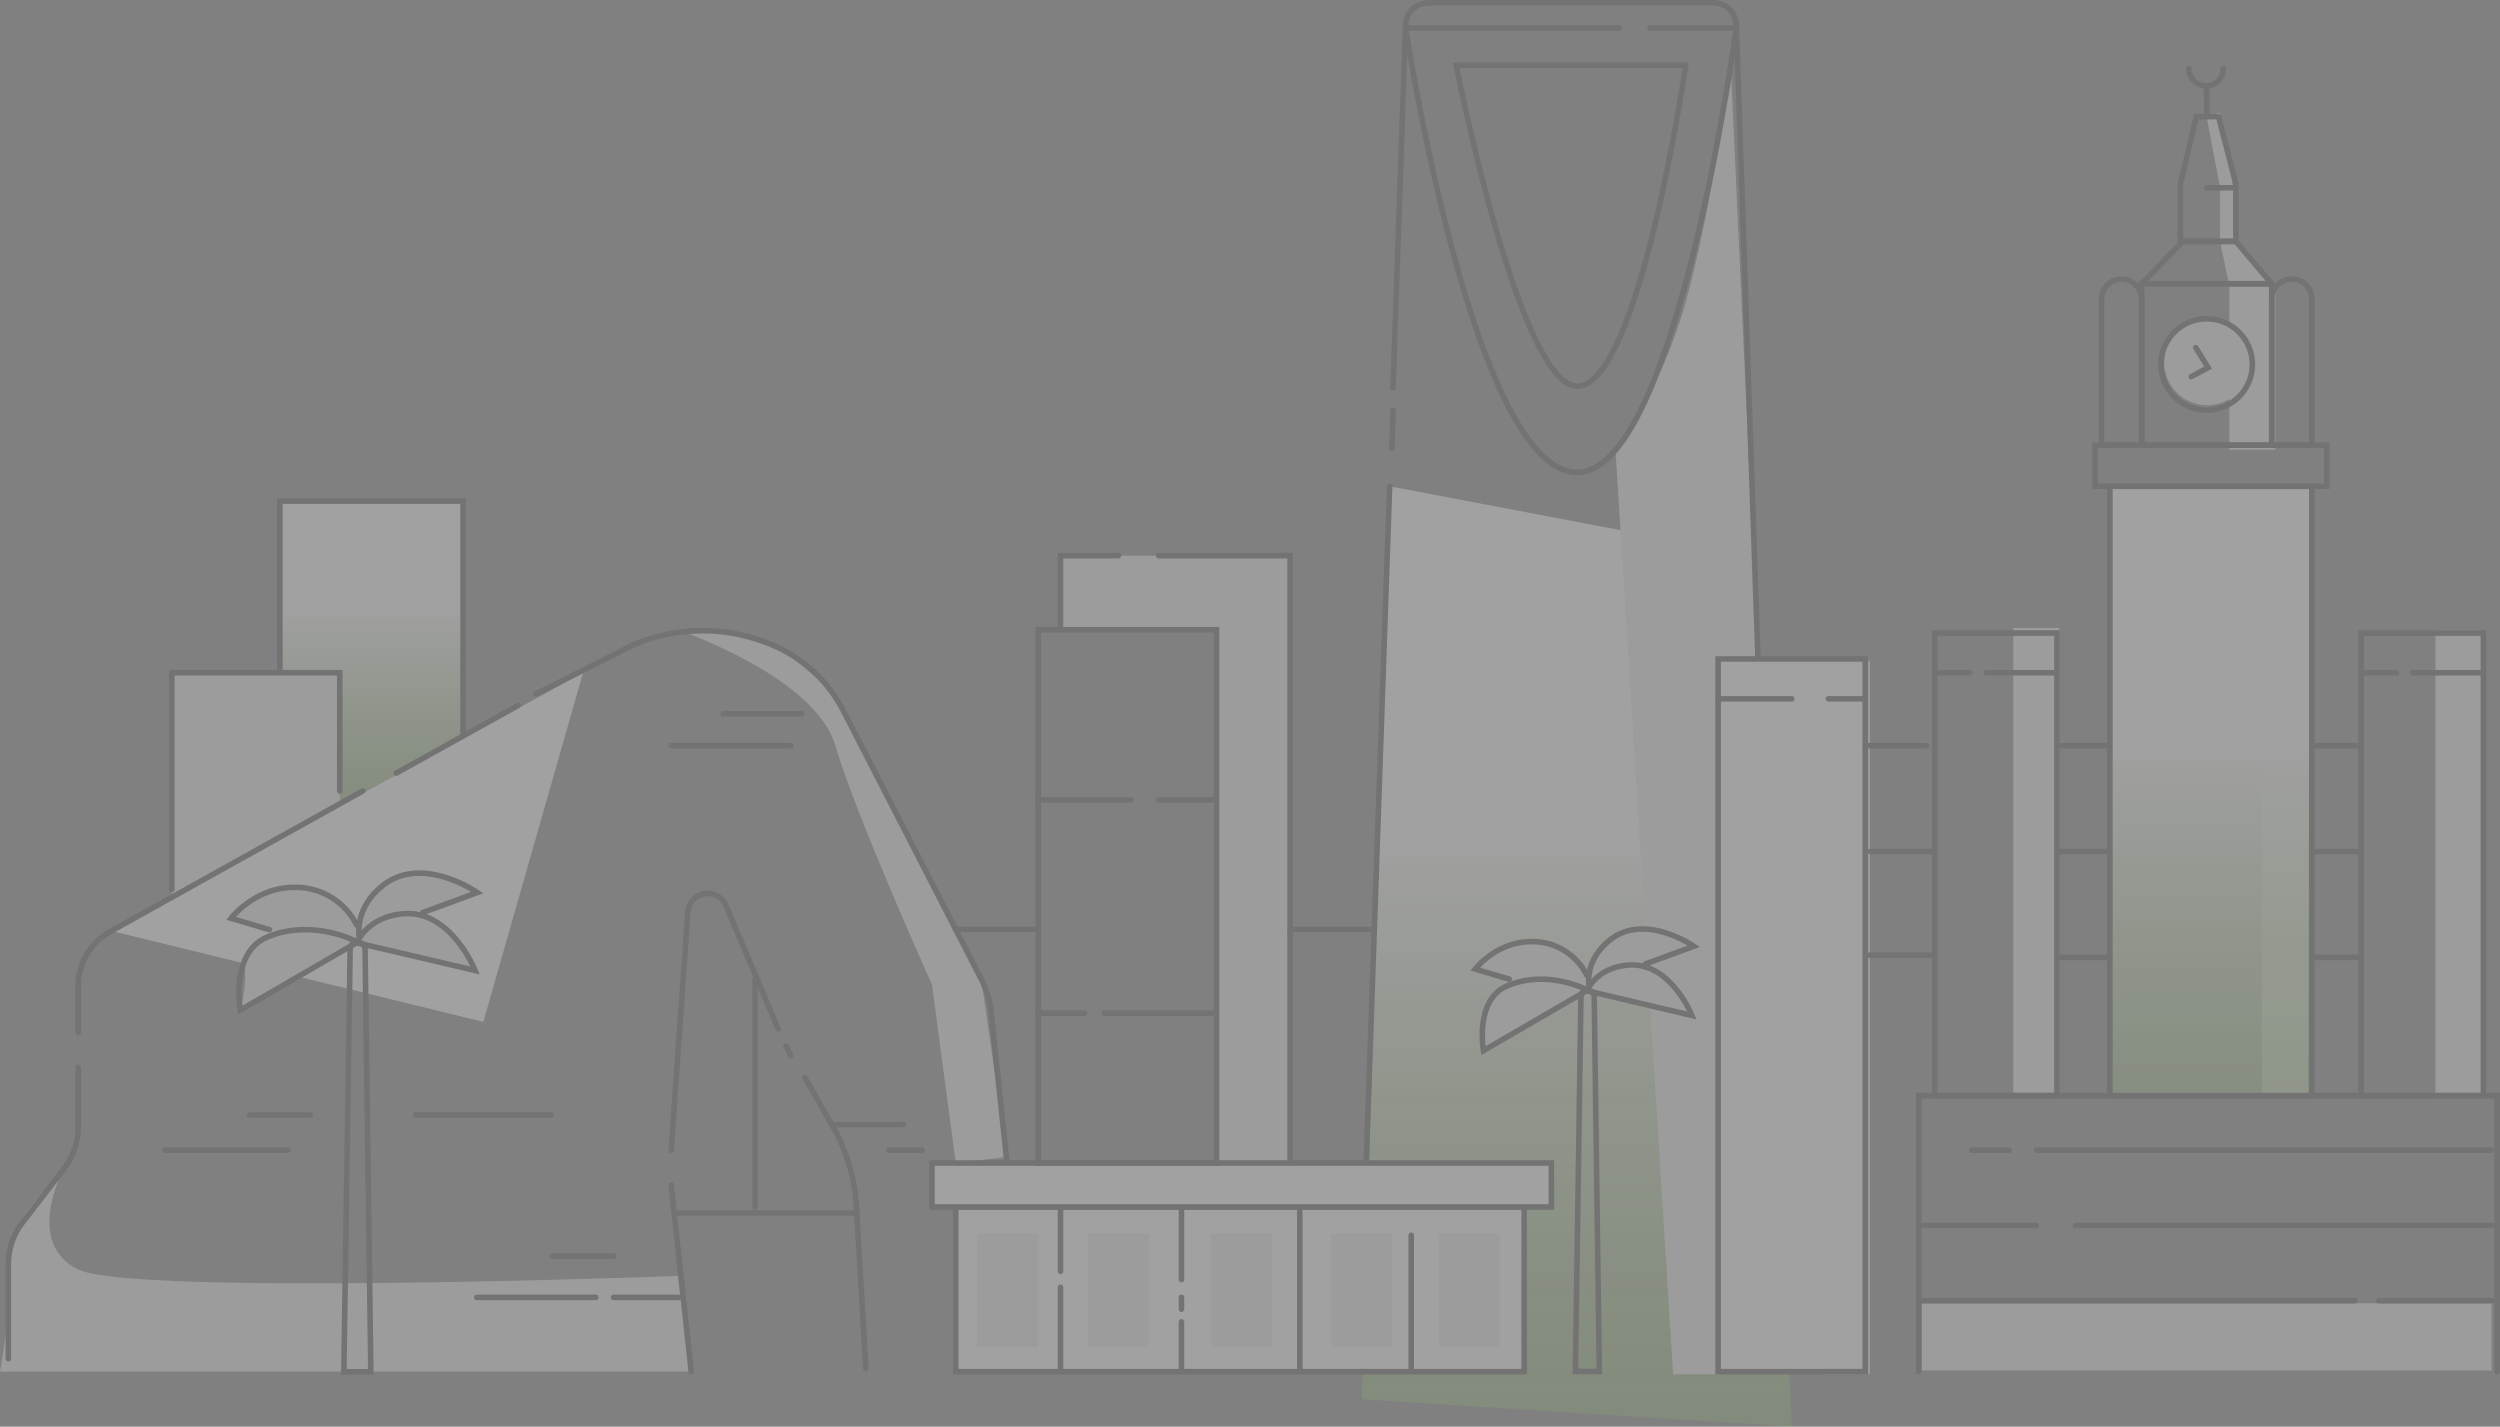 <svg xmlns="http://www.w3.org/2000/svg" xmlns:xlink="http://www.w3.org/1999/xlink" width="449.259" height="256.375" viewBox="0 0 449.259 256.375">
  <rect x="0" y="0" width="449.259" height="256.375" fill="#808080" stroke="none"/>
  <defs>
    <linearGradient id="linear-gradient" x1="0.5" y1="-0.073" x2="0.5" y2="1.173" gradientUnits="objectBoundingBox">
      <stop offset="0" stop-color="#fff"/>
      <stop offset="0.345" stop-color="#fff"/>
      <stop offset="1" stop-color="#76b740" stop-opacity="0.502"/>
    </linearGradient>
    <linearGradient id="linear-gradient-2" x1="0.5" x2="0.5" y2="0.911" gradientUnits="objectBoundingBox">
      <stop offset="0" stop-color="#fff"/>
      <stop offset="0.264" stop-color="#fff"/>
      <stop offset="1" stop-color="#76b740" stop-opacity="0.502"/>
    </linearGradient>
    <linearGradient id="linear-gradient-3" x1="0.5" x2="0.5" y2="1.322" gradientUnits="objectBoundingBox">
      <stop offset="0" stop-color="#fff"/>
      <stop offset="0.31" stop-color="#fff"/>
      <stop offset="1" stop-color="#76b740" stop-opacity="0.502"/>
    </linearGradient>
  </defs>
  <g id="Group_4355" data-name="Group 4355" transform="translate(821.213 -209.549)" opacity="0.265">
    <path id="Path_34149" data-name="Path 34149" d="M-414.909,518.376l77.247,4.918-6.61-156.522-65.64-12.461Z" transform="translate(-161.579 -57.37)" fill="url(#linear-gradient)"/>
    <path id="Path_34150" data-name="Path 34150" d="M-737.7,411.6V358.745h32.915v76.166" transform="translate(-33.213 -59.134)" stroke="#4f4f4f" stroke-linecap="round" stroke-miterlimit="10" stroke-width="1" fill="url(#linear-gradient-2)"/>
    <path id="Path_34151" data-name="Path 34151" d="M-739.774,433.484l-30.178,16.638V409.936h30.178Z" transform="translate(-20.386 -79.491)" fill="#ebebeb"/>
    <path id="Path_34152" data-name="Path 34152" d="M-703.226,409.936l-84.768,46.395,66.849,16.343Z" transform="translate(-13.211 -79.491)" fill="#fff"/>
    <path id="Path_34153" data-name="Path 34153" d="M-809.72,557.9s-7.324,13.308,2.557,18.115,107.759,1.165,107.759,1.165l2.4,17.188H-821.213s2.359-12.151,1.737-22.359C-819.714,568.1-809.72,557.9-809.72,557.9Z" transform="translate(0 -138.334)" fill="#ebebeb"/>
    <path id="Path_34154" data-name="Path 34154" d="M-476.765,375h-28.041v13.48h28.041v95.271h13.22V375Z" transform="translate(-125.829 -65.598)" fill="#ebebeb"/>
    <rect id="Rectangle_1135" data-name="Rectangle 1135" width="8.279" height="128.152" transform="translate(-493.466 328.358)" fill="#ebebeb"/>
    <rect id="Rectangle_1136" data-name="Rectangle 1136" width="8.279" height="84.031" transform="translate(-459.416 322.405)" fill="#ebebeb"/>
    <rect id="Rectangle_1137" data-name="Rectangle 1137" width="8.279" height="84.031" transform="translate(-383.545 322.858)" fill="#ebebeb"/>
    <rect id="Rectangle_1138" data-name="Rectangle 1138" width="8.279" height="109.432" transform="translate(-414.75 297.004)" fill="#ebebeb"/>
    <rect id="Rectangle_1139" data-name="Rectangle 1139" width="8.279" height="29.359" transform="translate(-420.592 261.007)" fill="#ebebeb"/>
    <path id="Path_34155" data-name="Path 34155" d="M-162.843,243.534l2.4,12.786v9.633l1.677,8.08h8.279l-7.211-8.2-.351-9.514-2.4-13.52Z" transform="translate(-261.821 -13.024)" fill="#ebebeb"/>
    <circle id="Ellipse_22" data-name="Ellipse 22" cx="7.745" cy="7.745" r="7.745" transform="translate(-432.311 266.881)" fill="#ebebeb"/>
    <rect id="Rectangle_1140" data-name="Rectangle 1140" width="102.443" height="12.072" transform="translate(-475.898 443.755)" fill="#ebebeb"/>
    <path id="Path_34156" data-name="Path 34156" d="M-318.521,228.671s-3.378,25.807-8.09,42.567c-4.64,16.5-12.621,26.6-12.621,26.6l10.356,166.076h8.09V334.944l7.166.426Z" transform="translate(-191.675 -7.406)" fill="#ebebeb"/>
    <path id="Path_34157" data-name="Path 34157" d="M-618.978,397.1s24.7,8.412,28.308,20.831,17.359,42.937,17.359,42.937l4.273,32.069,9.214-1.1-4.639-31.968-26.41-50.953s-7.9-8.415-13.108-9.827S-618.978,397.1-618.978,397.1Z" transform="translate(-80.425 -74.386)" fill="#ebebeb"/>
    <path id="Path_34158" data-name="Path 34158" d="M-729.716,479a20.055,20.055,0,0,0-8.078-6.4c-5.426-2.4-14.5,5.184-14.5,5.184l8.473,2.514s-6.238,2.054-5.979,6.321a23.224,23.224,0,0,1-.836,7.683l19.937-11.574,22.282,4.45s-3.714-9.81-9.481-9.771,9.875-4.244,9.875-4.244-7.039-4.039-11.507-3.508C-726.609,470.5-729.716,479-729.716,479Z" transform="translate(-27.409 -103.223)" fill="#ebebeb"/>
    <path id="Path_34159" data-name="Path 34159" d="M-361.95,494.422a17.919,17.919,0,0,0-7.22-5.718c-4.85-2.147-12.959,4.634-12.959,4.634l7.574,2.247s-5.576,1.836-5.344,5.65a20.76,20.76,0,0,1-.747,6.867l17.82-10.345,19.916,3.978s-3.32-8.769-8.474-8.734,8.826-3.793,8.826-3.793-6.292-3.61-10.286-3.136C-359.172,486.824-361.95,494.422-361.95,494.422Z" transform="translate(-174.615 -109.752)" fill="#ebebeb"/>
    <line id="Line_228" data-name="Line 228" y1="5.091" transform="translate(-424.664 225.419)" fill="none" stroke="#4f4f4f" stroke-linecap="round" stroke-miterlimit="10" stroke-width="1"/>
    <path id="Path_34160" data-name="Path 34160" d="M-161.982,229.664a3.1,3.1,0,0,1-3.1,3.1,3.1,3.1,0,0,1-3.1-3.1" transform="translate(-259.695 -7.801)" fill="none" stroke="#4f4f4f" stroke-linecap="round" stroke-miterlimit="10" stroke-width="1"/>
    <g id="Group_1714" data-name="Group 1714" transform="translate(-575.699 210.049)">
      <path id="Path_34161" data-name="Path 34161" d="M-405.6,279.248l2.258-65.235a4.1,4.1,0,0,1,4.093-3.964h51.234A4.1,4.1,0,0,1-343.918,214l3.907,113.961" transform="translate(410.415 -210.049)" fill="none" stroke="#4f4f4f" stroke-linecap="round" stroke-miterlimit="10" stroke-width="1"/>
      <line id="Line_229" data-name="Line 229" x1="4.208" y2="121.609" transform="translate(0 86.892)" fill="none" stroke="#4f4f4f" stroke-linecap="round" stroke-miterlimit="10" stroke-width="1"/>
      <path id="Path_34162" data-name="Path 34162" d="M-357.916,217.586h15.489S-353.109,297.437-371,297.437c-18.694,0-30.845-79.851-30.845-79.851h38.4" transform="translate(408.925 -213.046)" fill="none" stroke="#4f4f4f" stroke-linecap="round" stroke-miterlimit="10" stroke-width="1"/>
      <path id="Path_34163" data-name="Path 34163" d="M-386.765,228.671h41.251s-8.34,57.685-19.49,57.685C-375.42,286.356-386.765,228.671-386.765,228.671Z" transform="translate(402.927 -217.455)" fill="none" stroke="#4f4f4f" stroke-linecap="round" stroke-miterlimit="10" stroke-width="1"/>
    </g>
    <line id="Line_230" data-name="Line 230" y1="6.814" x2="0.199" transform="translate(-571.077 283.253)" fill="none" stroke="#4f4f4f" stroke-linecap="round" stroke-miterlimit="10" stroke-width="1"/>
    <path id="Path_34164" data-name="Path 34164" d="M-818.725,580.02V563.032a12.289,12.289,0,0,1,2.557-7.5l7.437-9.647a12.289,12.289,0,0,0,2.557-7.5v-10.7" transform="translate(-0.989 -126.314)" fill="none" stroke="#4f4f4f" stroke-linecap="round" stroke-miterlimit="10" stroke-width="1"/>
    <path id="Path_34165" data-name="Path 34165" d="M-797.885,488.671v-8.413a11.206,11.206,0,0,1,5.958-9.9l45.184-25.15" transform="translate(-9.277 -93.517)" fill="none" stroke="#4f4f4f" stroke-linecap="round" stroke-miterlimit="10" stroke-width="1"/>
    <line id="Line_231" data-name="Line 231" y1="12.156" x2="21.881" transform="translate(-750.011 336.328)" fill="none" stroke="#4f4f4f" stroke-linecap="round" stroke-miterlimit="10" stroke-width="1"/>
    <path id="Path_34166" data-name="Path 34166" d="M-661.225,408.726l17.655-8.9a31.936,31.936,0,0,1,20.937-1.229l1.852.606a25.518,25.518,0,0,1,14.767,12.6l24.75,48.185A16.832,16.832,0,0,1-579.5,465.9l2.874,27.151" transform="translate(-63.624 -74.498)" fill="none" stroke="#4f4f4f" stroke-linecap="round" stroke-miterlimit="10" stroke-width="1"/>
    <line id="Line_232" data-name="Line 232" x1="3.605" y1="33.536" transform="translate(-700.605 422.499)" fill="none" stroke="#4f4f4f" stroke-linecap="round" stroke-miterlimit="10" stroke-width="1"/>
    <path id="Path_34167" data-name="Path 34167" d="M-620.974,521.933l2.992-42.675A3.577,3.577,0,0,1-615,475.846h0a3.578,3.578,0,0,1,3.849,2.057l9.4,22.2" transform="translate(-79.631 -105.683)" fill="none" stroke="#4f4f4f" stroke-linecap="round" stroke-miterlimit="10" stroke-width="1"/>
    <line id="Line_233" data-name="Line 233" x2="0.857" y2="1.753" transform="translate(-679.964 397.52)" fill="none" stroke="#4f4f4f" stroke-linecap="round" stroke-miterlimit="10" stroke-width="1"/>
    <path id="Path_34168" data-name="Path 34168" d="M-581.069,530.78l4.9,8.516a33.2,33.2,0,0,1,4.367,14.637l1.683,29.1" transform="translate(-95.501 -127.549)" fill="none" stroke="#4f4f4f" stroke-linecap="round" stroke-miterlimit="10" stroke-width="1"/>
    <line id="Line_234" data-name="Line 234" x2="22.166" transform="translate(-791.673 416.251)" fill="none" stroke="#4f4f4f" stroke-linecap="round" stroke-miterlimit="10" stroke-width="1"/>
    <line id="Line_235" data-name="Line 235" x2="10.95" transform="translate(-776.384 409.908)" fill="none" stroke="#4f4f4f" stroke-linecap="round" stroke-miterlimit="10" stroke-width="1"/>
    <line id="Line_236" data-name="Line 236" x2="21.498" transform="translate(-700.605 343.543)" fill="none" stroke="#4f4f4f" stroke-linecap="round" stroke-miterlimit="10" stroke-width="1"/>
    <line id="Line_237" data-name="Line 237" x2="14.149" transform="translate(-691.258 337.801)" fill="none" stroke="#4f4f4f" stroke-linecap="round" stroke-miterlimit="10" stroke-width="1"/>
    <line id="Line_238" data-name="Line 238" x2="24.369" transform="translate(-746.54 409.908)" fill="none" stroke="#4f4f4f" stroke-linecap="round" stroke-miterlimit="10" stroke-width="1"/>
    <line id="Line_239" data-name="Line 239" x2="12.085" transform="translate(-670.961 411.644)" fill="none" stroke="#4f4f4f" stroke-linecap="round" stroke-miterlimit="10" stroke-width="1"/>
    <line id="Line_240" data-name="Line 240" x2="6.042" transform="translate(-661.547 416.251)" fill="none" stroke="#4f4f4f" stroke-linecap="round" stroke-miterlimit="10" stroke-width="1"/>
    <line id="Line_241" data-name="Line 241" x2="10.966" transform="translate(-721.92 435.279)" fill="none" stroke="#4f4f4f" stroke-linecap="round" stroke-miterlimit="10" stroke-width="1"/>
    <line id="Line_242" data-name="Line 242" x2="21.382" transform="translate(-735.54 442.69)" fill="none" stroke="#4f4f4f" stroke-linecap="round" stroke-miterlimit="10" stroke-width="1"/>
    <line id="Line_243" data-name="Line 243" x2="12.519" transform="translate(-710.954 442.69)" fill="none" stroke="#4f4f4f" stroke-linecap="round" stroke-miterlimit="10" stroke-width="1"/>
    <path id="Path_34169" data-name="Path 34169" d="M-739.774,431.18V409.936h-30.178v38.937" transform="translate(-20.386 -79.491)" fill="none" stroke="#4f4f4f" stroke-linecap="round" stroke-miterlimit="10" stroke-width="1"/>
    <line id="Line_244" data-name="Line 244" x2="32.1" transform="translate(-699.403 427.534)" fill="none" stroke="#4f4f4f" stroke-linecap="round" stroke-miterlimit="10" stroke-width="1"/>
    <line id="Line_245" data-name="Line 245" y2="40.977" transform="translate(-685.532 385.472)" fill="none" stroke="#4f4f4f" stroke-linecap="round" stroke-miterlimit="10" stroke-width="1"/>
    <line id="Line_246" data-name="Line 246" x2="14.822" transform="translate(-649.463 376.578)" fill="none" stroke="#4f4f4f" stroke-linecap="round" stroke-miterlimit="10" stroke-width="1"/>
    <line id="Line_247" data-name="Line 247" x2="14.822" transform="translate(-589.374 376.578)" fill="none" stroke="#4f4f4f" stroke-linecap="round" stroke-miterlimit="10" stroke-width="1"/>
    <g id="Group_1715" data-name="Group 1715" transform="translate(-779.701 366.454)">
      <path id="Path_34170" data-name="Path 34170" d="M-713.775,567.506h-4.847l1.128-75.9a1.343,1.343,0,0,1,1.343-1.322h0a1.342,1.342,0,0,1,1.342,1.324Z" transform="translate(738.902 -477.897)" fill="none" stroke="#4f4f4f" stroke-linecap="round" stroke-miterlimit="10" stroke-width="1"/>
      <path id="Path_34171" data-name="Path 34171" d="M-749.693,501.055s-1.846-10.343,4.847-13.137c8.29-3.462,16.246.893,16.246.893Z" transform="translate(751.351 -476.425)" fill="none" stroke="#4f4f4f" stroke-linecap="round" stroke-miterlimit="10" stroke-width="1"/>
      <path id="Path_34172" data-name="Path 34172" d="M-714.81,487.017s1.926-4.637,8.29-5.2c8.673-.765,13.01,10.2,13.01,10.2Z" transform="translate(737.386 -474.516)" fill="none" stroke="#4f4f4f" stroke-linecap="round" stroke-miterlimit="10" stroke-width="1"/>
      <path id="Path_34173" data-name="Path 34173" d="M-714.091,480.972s-.891-5.026,4.317-9.093c7.1-5.543,16.922,1.331,16.922,1.331l-9.815,3.587" transform="translate(737.123 -469.72)" fill="none" stroke="#4f4f4f" stroke-linecap="round" stroke-miterlimit="10" stroke-width="1"/>
      <path id="Path_34174" data-name="Path 34174" d="M-745.4,481.569l-6.888-2.044s4.273-5.548,11.288-5.548a12.2,12.2,0,0,1,11.288,6.76" transform="translate(752.292 -471.413)" fill="none" stroke="#4f4f4f" stroke-linecap="round" stroke-miterlimit="10" stroke-width="1"/>
    </g>
    <g id="Group_1716" data-name="Group 1716" transform="translate(-556.105 376.496)">
      <path id="Path_34175" data-name="Path 34175" d="M-346.891,573.158h-4.3l1-67.346A1.191,1.191,0,0,1-349,504.638h0a1.191,1.191,0,0,1,1.191,1.175Z" transform="translate(369.186 -493.648)" fill="none" stroke="#4f4f4f" stroke-linecap="round" stroke-miterlimit="10" stroke-width="1"/>
      <path id="Path_34176" data-name="Path 34176" d="M-378.762,514.2s-1.637-9.178,4.3-11.657c7.356-3.072,14.415.792,14.415.792Z" transform="translate(380.232 -492.342)" fill="none" stroke="#4f4f4f" stroke-linecap="round" stroke-miterlimit="10" stroke-width="1"/>
      <path id="Path_34177" data-name="Path 34177" d="M-347.81,501.741s1.709-4.114,7.356-4.612c7.7-.679,11.543,9.053,11.543,9.053Z" transform="translate(367.841 -490.648)" fill="none" stroke="#4f4f4f" stroke-linecap="round" stroke-miterlimit="10" stroke-width="1"/>
      <path id="Path_34178" data-name="Path 34178" d="M-347.172,496.377s-.791-4.46,3.831-8.069c6.3-4.918,15.015,1.181,15.015,1.181l-8.709,3.183" transform="translate(367.608 -486.392)" fill="none" stroke="#4f4f4f" stroke-linecap="round" stroke-miterlimit="10" stroke-width="1"/>
      <path id="Path_34179" data-name="Path 34179" d="M-374.956,496.906l-6.111-1.813s3.791-4.923,10.015-4.923a10.822,10.822,0,0,1,10.016,6" transform="translate(381.067 -487.894)" fill="none" stroke="#4f4f4f" stroke-linecap="round" stroke-miterlimit="10" stroke-width="1"/>
    </g>
    <path id="Path_34180" data-name="Path 34180" d="M-732.223,455.919" transform="translate(-35.39 -97.778)" fill="none" stroke="#4f4f4f" stroke-linecap="round" stroke-miterlimit="10" stroke-width="1"/>
    <path id="Path_34181" data-name="Path 34181" d="M-732.223,409.433" transform="translate(-35.39 -79.291)" fill="none" stroke="#4f4f4f" stroke-linecap="round" stroke-miterlimit="10" stroke-width="1"/>
    <path id="Path_34182" data-name="Path 34182" d="M-248.749,585.7V536.1H-144.8v49.6" transform="translate(-227.658 -129.665)" fill="none" stroke="#4f4f4f" stroke-linecap="round" stroke-miterlimit="10" stroke-width="1"/>
    <line id="Line_248" data-name="Line 248" x2="81.821" transform="translate(-455.276 416.251)" fill="none" stroke="#4f4f4f" stroke-linecap="round" stroke-miterlimit="10" stroke-width="1"/>
    <line id="Line_249" data-name="Line 249" x2="6.71" transform="translate(-466.893 416.251)" fill="none" stroke="#4f4f4f" stroke-linecap="round" stroke-miterlimit="10" stroke-width="1"/>
    <line id="Line_250" data-name="Line 250" x2="75.311" transform="translate(-448.266 429.771)" fill="none" stroke="#4f4f4f" stroke-linecap="round" stroke-miterlimit="10" stroke-width="1"/>
    <line id="Line_251" data-name="Line 251" x2="20.63" transform="translate(-475.907 429.771)" fill="none" stroke="#4f4f4f" stroke-linecap="round" stroke-miterlimit="10" stroke-width="1"/>
    <line id="Line_252" data-name="Line 252" x2="78.382" transform="translate(-476.407 443.29)" fill="none" stroke="#4f4f4f" stroke-linecap="round" stroke-miterlimit="10" stroke-width="1"/>
    <line id="Line_253" data-name="Line 253" x2="20.379" transform="translate(-393.734 443.29)" fill="none" stroke="#4f4f4f" stroke-linecap="round" stroke-miterlimit="10" stroke-width="1"/>
    <rect id="Rectangle_1141" data-name="Rectangle 1141" width="102.151" height="29.587" transform="translate(-649.463 426.449)" fill="#fff" stroke="#4f4f4f" stroke-linecap="round" stroke-miterlimit="10" stroke-width="1"/>
    <rect id="Rectangle_1142" data-name="Rectangle 1142" width="111.307" height="7.899" transform="translate(-653.736 418.55)" fill="#fff" stroke="#4f4f4f" stroke-linecap="round" stroke-miterlimit="10" stroke-width="1"/>
    <line id="Line_254" data-name="Line 254" y2="10.958" transform="translate(-630.635 427.051)" fill="none" stroke="#4f4f4f" stroke-linecap="round" stroke-miterlimit="10" stroke-width="1"/>
    <line id="Line_255" data-name="Line 255" y2="14.6" transform="translate(-630.635 440.885)" fill="none" stroke="#4f4f4f" stroke-linecap="round" stroke-miterlimit="10" stroke-width="1"/>
    <line id="Line_256" data-name="Line 256" y2="12.22" transform="translate(-608.898 427.265)" fill="none" stroke="#4f4f4f" stroke-linecap="round" stroke-miterlimit="10" stroke-width="1"/>
    <line id="Line_257" data-name="Line 257" y2="2.13" transform="translate(-608.898 442.69)" fill="none" stroke="#4f4f4f" stroke-linecap="round" stroke-miterlimit="10" stroke-width="1"/>
    <line id="Line_258" data-name="Line 258" y2="8.939" transform="translate(-608.898 447.096)" fill="none" stroke="#4f4f4f" stroke-linecap="round" stroke-miterlimit="10" stroke-width="1"/>
    <line id="Line_259" data-name="Line 259" y1="28.22" transform="translate(-587.638 427.265)" fill="none" stroke="#4f4f4f" stroke-linecap="round" stroke-miterlimit="10" stroke-width="1"/>
    <line id="Line_260" data-name="Line 260" y1="24.035" transform="translate(-567.609 431.535)" fill="none" stroke="#4f4f4f" stroke-linecap="round" stroke-miterlimit="10" stroke-width="1"/>
    <rect id="Rectangle_1143" data-name="Rectangle 1143" width="32.047" height="95.837" transform="translate(-634.641 322.712)" fill="none" stroke="#4f4f4f" stroke-linecap="round" stroke-miterlimit="10" stroke-width="1"/>
    <path id="Path_34183" data-name="Path 34183" d="M-475.542,375h23.635V484.148" transform="translate(-137.467 -65.598)" fill="none" stroke="#4f4f4f" stroke-linecap="round" stroke-miterlimit="10" stroke-width="1"/>
    <path id="Path_34184" data-name="Path 34184" d="M-504.806,387.643V375h10.415" transform="translate(-125.829 -65.598)" fill="none" stroke="#4f4f4f" stroke-linecap="round" stroke-miterlimit="10" stroke-width="1"/>
    <line id="Line_261" data-name="Line 261" x2="16.691" transform="translate(-634.641 353.291)" fill="none" stroke="#4f4f4f" stroke-linecap="round" stroke-miterlimit="10" stroke-width="1"/>
    <line id="Line_262" data-name="Line 262" x2="8.346" transform="translate(-634.641 391.614)" fill="none" stroke="#4f4f4f" stroke-linecap="round" stroke-miterlimit="10" stroke-width="1"/>
    <line id="Line_263" data-name="Line 263" x2="19.529" transform="translate(-622.79 391.614)" fill="none" stroke="#4f4f4f" stroke-linecap="round" stroke-miterlimit="10" stroke-width="1"/>
    <line id="Line_264" data-name="Line 264" x2="10.415" transform="translate(-613.009 353.291)" fill="none" stroke="#4f4f4f" stroke-linecap="round" stroke-miterlimit="10" stroke-width="1"/>
    <g id="Group_1717" data-name="Group 1717" transform="translate(-512.461 327.965)">
      <rect id="Rectangle_1144" data-name="Rectangle 1144" width="26.439" height="128.071" transform="translate(0 0)" fill="#fff" stroke="#4f4f4f" stroke-linecap="round" stroke-miterlimit="10" stroke-width="1"/>
      <line id="Line_265" data-name="Line 265" x2="13.22" transform="translate(0 7.166)" fill="#fff" stroke="#4f4f4f" stroke-linecap="round" stroke-miterlimit="10" stroke-width="1"/>
      <line id="Line_266" data-name="Line 266" x2="6.61" transform="translate(19.829 7.166)" fill="#fff" stroke="#4f4f4f" stroke-linecap="round" stroke-miterlimit="10" stroke-width="1"/>
    </g>
    <g id="Group_1718" data-name="Group 1718" transform="translate(-473.543 323.312)">
      <rect id="Rectangle_1145" data-name="Rectangle 1145" width="21.973" height="83.124" transform="translate(0 0)" fill="none" stroke="#4f4f4f" stroke-linecap="round" stroke-miterlimit="10" stroke-width="1"/>
      <line id="Line_267" data-name="Line 267" x2="6.349" transform="translate(0 7.133)" fill="none" stroke="#4f4f4f" stroke-linecap="round" stroke-miterlimit="10" stroke-width="1"/>
      <line id="Line_268" data-name="Line 268" x2="12.151" transform="translate(9.287 7.133)" fill="none" stroke="#4f4f4f" stroke-linecap="round" stroke-miterlimit="10" stroke-width="1"/>
    </g>
    <g id="Group_1719" data-name="Group 1719" transform="translate(-396.909 323.312)">
      <rect id="Rectangle_1146" data-name="Rectangle 1146" width="21.973" height="83.124" transform="translate(0 0)" fill="none" stroke="#4f4f4f" stroke-linecap="round" stroke-miterlimit="10" stroke-width="1"/>
      <line id="Line_269" data-name="Line 269" x2="6.349" transform="translate(0 7.133)" fill="none" stroke="#4f4f4f" stroke-linecap="round" stroke-miterlimit="10" stroke-width="1"/>
      <line id="Line_270" data-name="Line 270" x2="12.151" transform="translate(9.287 7.133)" fill="none" stroke="#4f4f4f" stroke-linecap="round" stroke-miterlimit="10" stroke-width="1"/>
    </g>
    <rect id="Rectangle_1147" data-name="Rectangle 1147" width="36.287" height="109.495" transform="translate(-442.057 296.941)" stroke="#4f4f4f" stroke-linecap="round" stroke-miterlimit="10" stroke-width="1" fill="url(#linear-gradient-3)"/>
    <rect id="Rectangle_1148" data-name="Rectangle 1148" width="41.641" height="7.393" transform="translate(-444.734 289.548)" fill="none" stroke="#4f4f4f" stroke-linecap="round" stroke-miterlimit="10" stroke-width="1"/>
    <path id="Rectangle_1149" data-name="Rectangle 1149" d="M3.605,0h0A3.605,3.605,0,0,1,7.211,3.605V29.844a0,0,0,0,1,0,0H0a0,0,0,0,1,0,0V3.605A3.605,3.605,0,0,1,3.605,0Z" transform="translate(-443.559 259.704)" fill="none" stroke="#4f4f4f" stroke-linecap="round" stroke-miterlimit="10" stroke-width="1"/>
    <path id="Rectangle_1150" data-name="Rectangle 1150" d="M3.605,0h0A3.605,3.605,0,0,1,7.211,3.605V29.844a0,0,0,0,1,0,0H0a0,0,0,0,1,0,0V3.605A3.605,3.605,0,0,1,3.605,0Z" transform="translate(-412.98 259.704)" fill="none" stroke="#4f4f4f" stroke-linecap="round" stroke-miterlimit="10" stroke-width="1"/>
    <rect id="Rectangle_1151" data-name="Rectangle 1151" width="23.368" height="29.016" transform="translate(-436.348 260.533)" fill="none" stroke="#4f4f4f" stroke-linecap="round" stroke-miterlimit="10" stroke-width="1"/>
    <path id="Path_34185" data-name="Path 34185" d="M-174.6,281.239l-6.983,7.165a.259.259,0,0,0,.186.44h22.457a.138.138,0,0,0,.1-.226l-6.251-7.378Z" transform="translate(-254.341 -28.311)" fill="none" stroke="#4f4f4f" stroke-linecap="round" stroke-miterlimit="10" stroke-width="1"/>
    <path id="Path_34186" data-name="Path 34186" d="M-163.839,244.019h-4l-2.871,12.085v10.334h9.981V256.1Z" transform="translate(-258.692 -13.509)" fill="none" stroke="#4f4f4f" stroke-linecap="round" stroke-miterlimit="10" stroke-width="1"/>
    <line id="Line_271" data-name="Line 271" x2="4.79" transform="translate(-424.664 243.295)" fill="none" stroke="#4f4f4f" stroke-linecap="round" stroke-miterlimit="10" stroke-width="1"/>
    <circle id="Ellipse_23" data-name="Ellipse 23" cx="8.212" cy="8.212" r="8.212" transform="translate(-432.876 266.828)" fill="none" stroke="#4f4f4f" stroke-linecap="round" stroke-miterlimit="10" stroke-width="1"/>
    <path id="Path_34187" data-name="Path 34187" d="M-166.642,312.94l2.22,3.59-3.021,1.618" transform="translate(-259.992 -40.918)" fill="none" stroke="#4f4f4f" stroke-linecap="round" stroke-miterlimit="10" stroke-width="1"/>
    <line id="Line_272" data-name="Line 272" x2="11.016" transform="translate(-486.022 343.543)" fill="none" stroke="#4f4f4f" stroke-linecap="round" stroke-miterlimit="10" stroke-width="1"/>
    <line id="Line_273" data-name="Line 273" x2="11.016" transform="translate(-485.09 362.571)" fill="none" stroke="#4f4f4f" stroke-linecap="round" stroke-miterlimit="10" stroke-width="1"/>
    <line id="Line_274" data-name="Line 274" x2="8.812" transform="translate(-451.57 343.543)" fill="none" stroke="#4f4f4f" stroke-linecap="round" stroke-miterlimit="10" stroke-width="1"/>
    <line id="Line_275" data-name="Line 275" x2="8.812" transform="translate(-451.57 362.571)" fill="none" stroke="#4f4f4f" stroke-linecap="round" stroke-miterlimit="10" stroke-width="1"/>
    <line id="Line_276" data-name="Line 276" x2="8.812" transform="translate(-451.57 381.599)" fill="none" stroke="#4f4f4f" stroke-linecap="round" stroke-miterlimit="10" stroke-width="1"/>
    <line id="Line_277" data-name="Line 277" x2="8.812" transform="translate(-405.77 343.543)" fill="none" stroke="#4f4f4f" stroke-linecap="round" stroke-miterlimit="10" stroke-width="1"/>
    <line id="Line_278" data-name="Line 278" x2="8.812" transform="translate(-405.77 362.571)" fill="none" stroke="#4f4f4f" stroke-linecap="round" stroke-miterlimit="10" stroke-width="1"/>
    <line id="Line_279" data-name="Line 279" x2="8.812" transform="translate(-405.77 381.599)" fill="none" stroke="#4f4f4f" stroke-linecap="round" stroke-miterlimit="10" stroke-width="1"/>
    <line id="Line_280" data-name="Line 280" x2="11.016" transform="translate(-485.29 381.199)" fill="none" stroke="#4f4f4f" stroke-linecap="round" stroke-miterlimit="10" stroke-width="1"/>
    <rect id="Rectangle_1152" data-name="Rectangle 1152" width="10.95" height="20.33" transform="translate(-645.591 431.236)" fill="#ebebeb"/>
    <rect id="Rectangle_1153" data-name="Rectangle 1153" width="10.95" height="20.33" transform="translate(-625.694 431.236)" fill="#ebebeb"/>
    <rect id="Rectangle_1154" data-name="Rectangle 1154" width="10.95" height="20.33" transform="translate(-603.557 431.236)" fill="#ebebeb"/>
    <rect id="Rectangle_1155" data-name="Rectangle 1155" width="10.95" height="20.33" transform="translate(-581.963 431.236)" fill="#ebebeb"/>
    <rect id="Rectangle_1156" data-name="Rectangle 1156" width="10.95" height="20.33" transform="translate(-562.668 431.236)" fill="#ebebeb"/>
  </g>
</svg>
